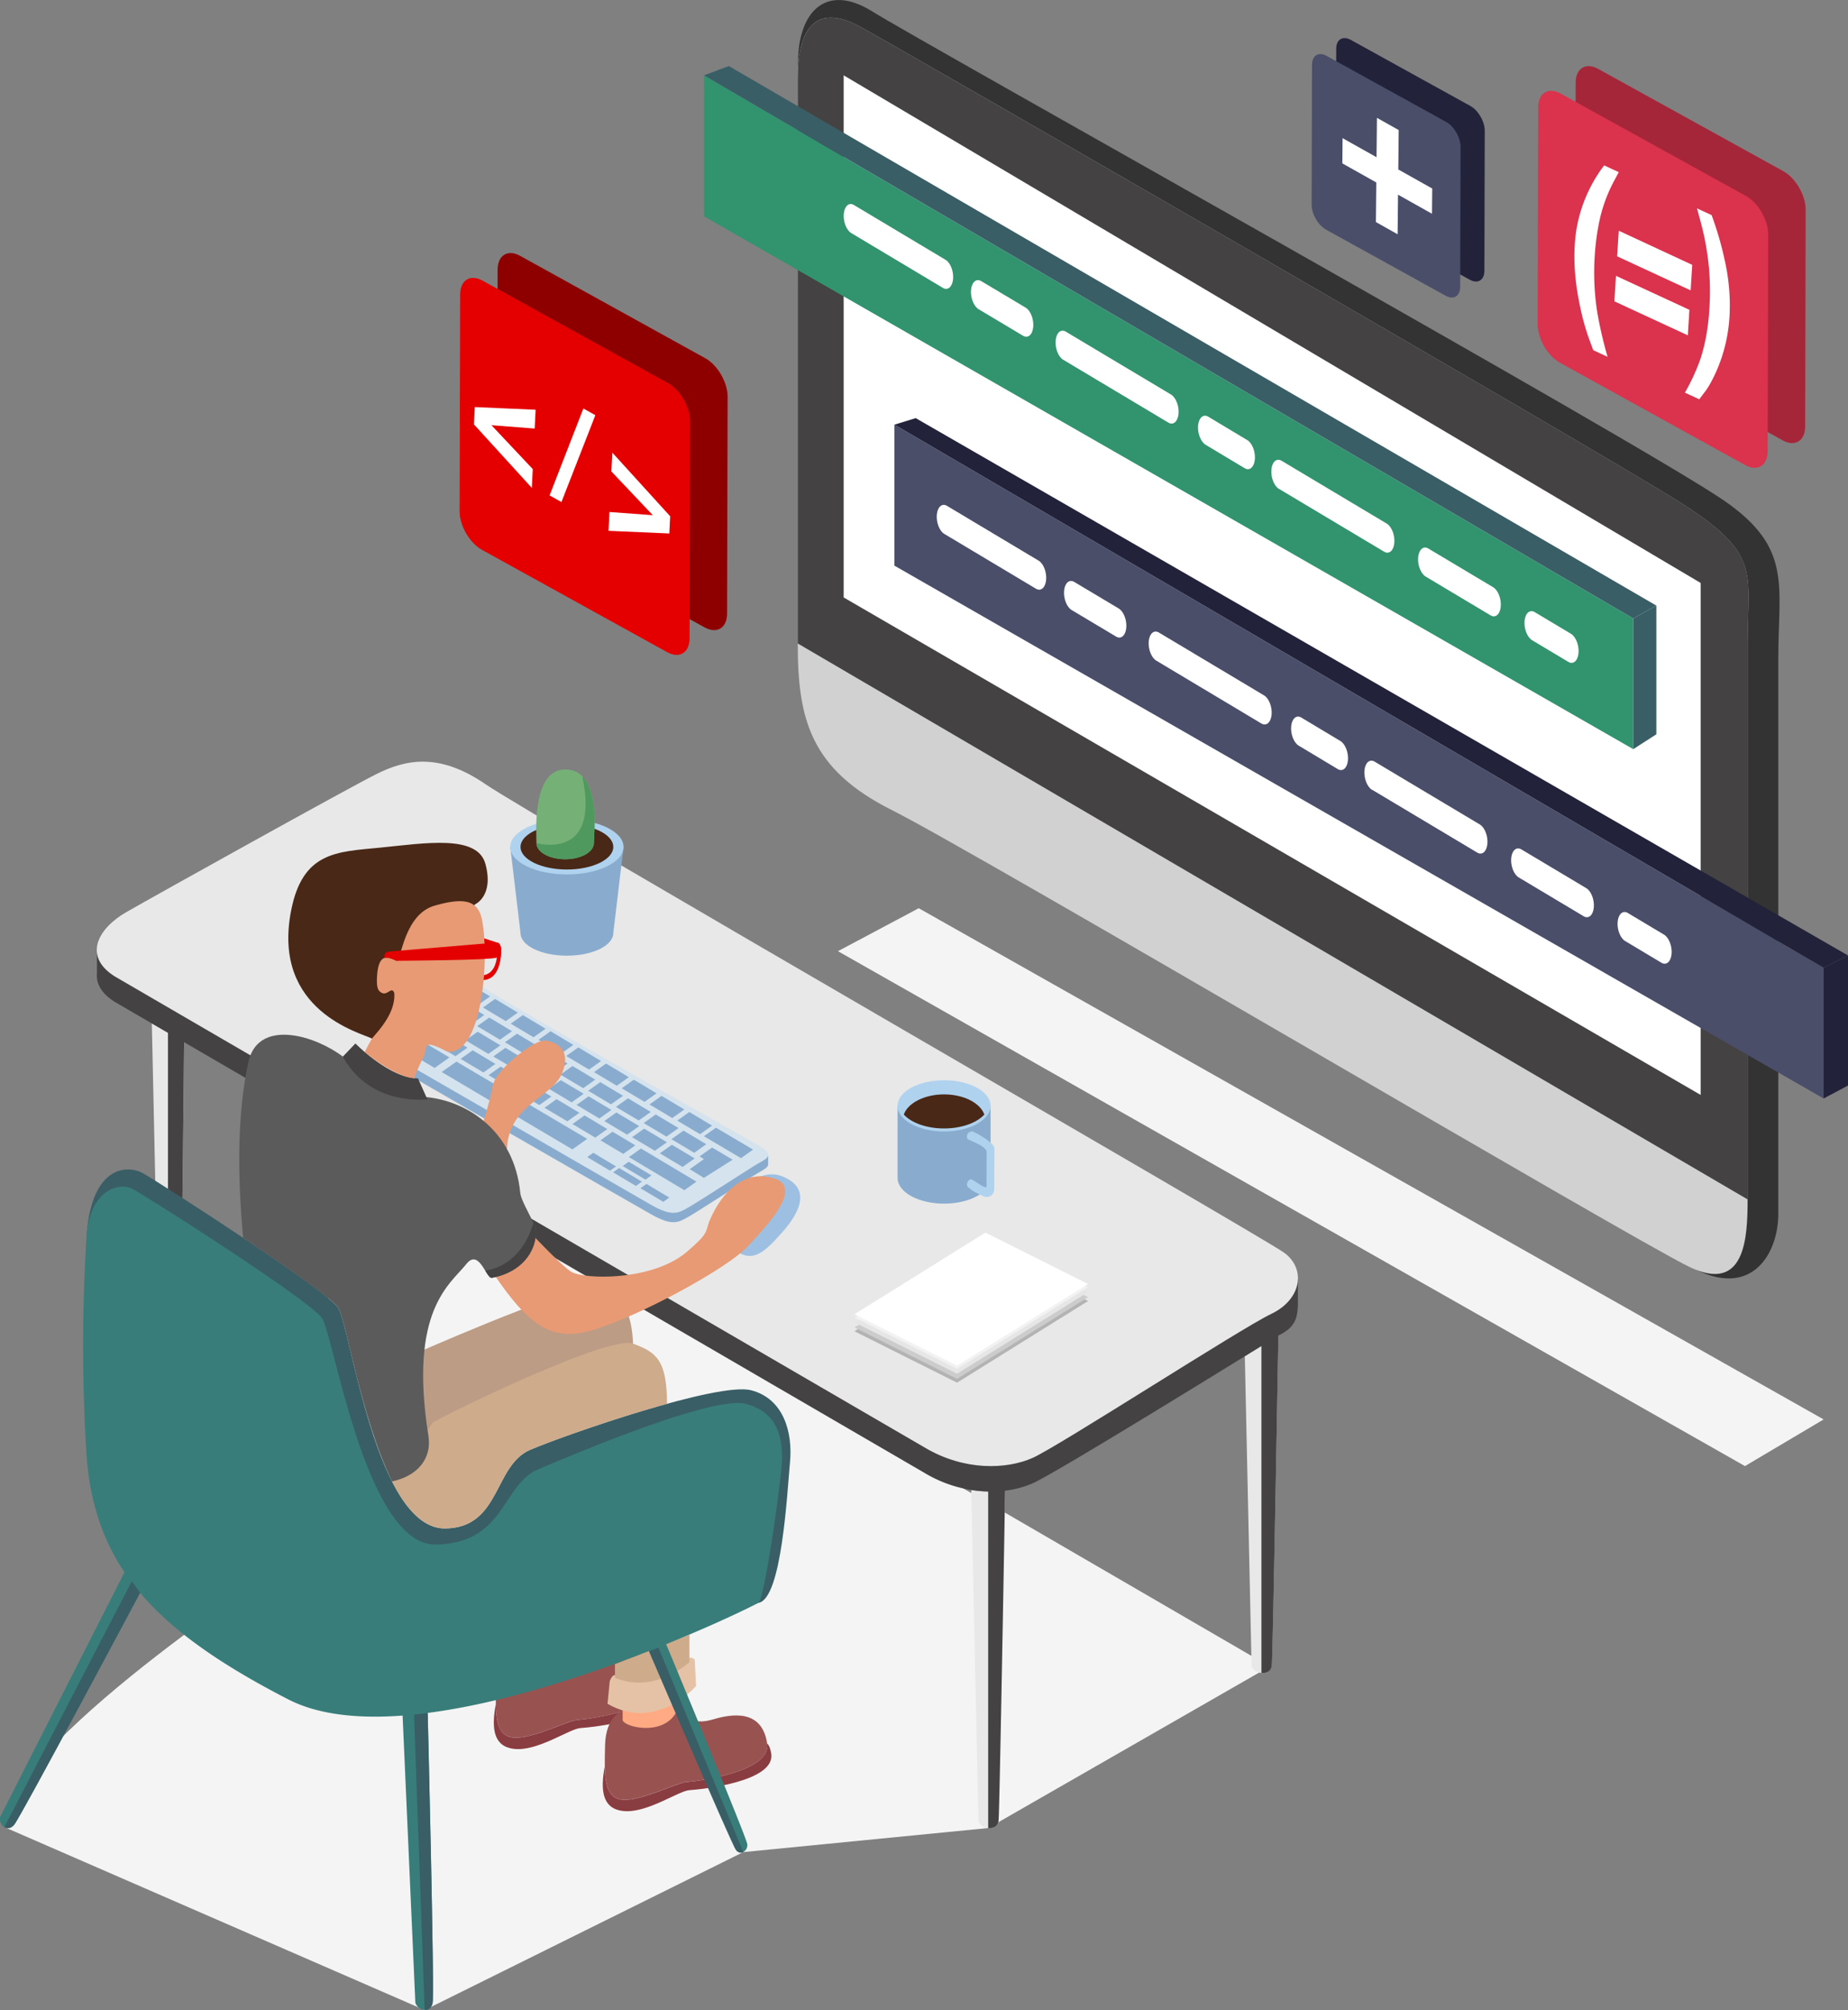 <?xml version="1.0" encoding="UTF-8"?> <svg xmlns="http://www.w3.org/2000/svg" xmlns:xlink="http://www.w3.org/1999/xlink" xmlns:v="https://vecta.io/nano" viewBox="0 0 1179.33 1282.72"><rect x="0" y="0" width="1179.33" height="1282.72" fill="#808080" stroke="none"/><path d="M1163.78 905.78l-50.2 29.77-578.82-328.57 51.54-27.42 577.48 326.22zm-1161 260.14C1.54 1115.2 181.6 998.25 181.6 998.25l-74.4-111.08 201.1-115.43 502 291.7-179.67 103.1-156.28 15.34L271 1282.7z" fill="#f4f4f4"></path><path d="M96.9 653.08l5 229.42c0 4.87 12.2 8 12.88 0s2.74-217.45 2.74-217.45zM619.82 950.8l4.57 210.9c0 4.9 12.2 8 12.88 0s4.16-210.46 4.16-210.46a75.88 75.88 0 0 1-21.61-.44zm174.58-85.37l4.3 197.28c0 4.87 12.2 8 12.88 0s4.16-210.46 4.16-210.46z" fill="#e8e8e8"></path><path d="M828.27 816.6L309.87 516.7c-29.7-20.43-51.07-15.78-69.63-6.5s-142.05 78-159.77 88.2a51.41 51.41 0 0 0-11 8.37l-7.6-2.1v16.25a15.26 15.26 0 0 0 0 3.15h0c.55 5.3 3.94 10.53 11.24 15.18l34.08 19.82v228.1c3.38.74 7.18-.3 7.56-4.67.7-8 2.74-217.44 2.74-217.45l472.76 275a82.7 82.7 0 0 0 40.37 11.71v214.76c3.1.37 6.3-.86 6.64-4.84.68-7.8 4-200.17 4.16-210.45a62.12 62.12 0 0 0 17.57-4.68c13.88-6.17 112.82-67.13 146-87.62v208.6c3.1.37 6.3-.86 6.64-4.83.7-8 4.16-210.45 4.16-210.46h0c10.93-5.2 12.1-11.23 12.5-19.42h0l-.04-16.23z" fill="#444242"></path><path d="M73.1 623c-20.43-13-10.36-30.64 7.36-40.85s141.2-78.92 159.77-88.2 39.92-13.93 69.63 6.5 495.8 288.75 509.73 299 11.14 29.7-8.36 39S675.68 922.9 659 930.32s-43.64 8.36-68.7-6.5L73.1 623z" fill="#e8e8e8"></path><path d="M484.46 731.06c9.64 5.85 5.5 7.92 0 11S445.22 767.2 439 770.64s-10 5.85-23.4-1.72l-169.3-97.74c-7.23-4.82-9.12-7.06 1.2-14.63s39.53-26.3 43.88-29.08c5-3.2 6.45-5.25 16.6 2.3 11.88 8.84 176.48 101.28 176.48 101.28z" fill="#d5e3ee"></path><g fill="#89acce"><path d="M490.23 737.08c-.12 1.9-2.73 3.28-5.77 5-5.5 3.1-39.24 25.12-45.43 28.57s-10 5.85-23.4-1.72L246.3 671.18c-3.88-2.58-6.2-4.43-6-6.75h0v6.45c.06 2.13 2.34 3.9 6 6.32 7.23 4.82 155.9 90.17 169.33 97.74s17.2 5.16 23.4 1.72 39.92-25.47 45.43-28.57c3-1.7 5.6-3.08 5.77-5h0v-6.07zm-230.77-66.25l9.46-6.63 17.9 10.58-9.46 6.72-17.9-10.67z"></path><use xlink:href="#B"></use><use xlink:href="#B" x="17.85" y="10.38"></use><use xlink:href="#B" x="35.7" y="20.78"></use><use xlink:href="#B" x="53.54" y="31.18"></use><use xlink:href="#B" x="71.4" y="41.56"></use><use xlink:href="#B" x="89.24" y="51.95"></use><use xlink:href="#B" x="107.1" y="62.34"></use><use xlink:href="#B" x="3.3" y="-11.78"></use><use xlink:href="#C"></use><use xlink:href="#B" x="38.72" y="8.83"></use><use xlink:href="#D"></use><path d="M350.23 694.76l7.7-5.48 14.55 8.7-7.7 5.46-14.55-8.67z"></path><use xlink:href="#B" x="91.84" y="39.75"></use><use xlink:href="#C" x="88.55" y="51.53"></use><use xlink:href="#B" x="127.26" y="60.36"></use><use xlink:href="#D" x="88.55" y="51.53"></use><path d="M286.8 644.5l7.7-5.48 14.55 8.7-7.7 5.46-14.55-8.68z"></path><use xlink:href="#B" x="28.42" y="-10.52"></use><use xlink:href="#D" x="-10.29" y="-19.35"></use><use xlink:href="#B" x="63.84" y="10.1"></use><use xlink:href="#B" x="81.55" y="20.41"></use><use xlink:href="#C" x="78.26" y="32.19"></use><path d="M393.06 706.34l7.7-5.48 14.54 8.7-7.7 5.46-14.56-8.67z"></path><use xlink:href="#D" x="78.25" y="32.19"></use><use xlink:href="#B" x="152.38" y="61.63"></use><use xlink:href="#B" x="14.42" y="-32.69"></use><use xlink:href="#D" x="-24.29" y="-41.52"></use><use xlink:href="#B" x="49.84" y="-12.08"></use><use xlink:href="#B" x="67.55" y="-1.77"></use><use xlink:href="#C" x="64.25" y="10.01"></use><path d="M379.06 684.16l7.7-5.48 14.55 8.7-7.7 5.46-14.55-8.67z"></path><use xlink:href="#D" x="64.25" y="10.01"></use><use xlink:href="#B" x="138.38" y="39.45"></use><use xlink:href="#B" x="156.1" y="49.76"></use><path d="M401.34 738.37l7.7-5.48 35.4 21.15-7.7 5.46-35.4-21.13zm47.84-13.3l7.7-5.48 23.7 14-7.7 5.47-23.7-14zm-9.04 21.03l9.04-6.43-2.74-1.77 8-5.63 13.12 7.77-18.37 11.6-9.04-5.55zm-65.4-7.73l3.85-2.75 14.55 8.7-3.85 2.73-14.55-8.68zm16.52 9.73l3.85-2.75 14.54 8.7-3.84 2.73-14.55-8.67zm17.47 10.15l3.85-2.75 14.54 8.7-3.84 2.73-14.55-8.67zm-11.36-14.17l3.85-2.74 14.54 8.7-3.84 2.73-14.55-8.68zm-115.53-60l9.46-6.63 83.44 49.3-9.46 6.72-83.44-49.4z"></path></g><path d="M1083.28 810.64c35.48 17 51.57-11.37 51.57-36V419.82c0-46.28 9.13-70.18-34.45-100.26-52.48-36.23-513.68-293.37-543.48-312.1-30.66-19.28-48.6 1.16-47.6 35.22.8 27.75 538.5 751 573.97 767.97z" fill="#333"></path><path d="M509.1 410.56c0 47.82 7.7 80.2 60.16 106.43s473.56 274.57 509 291.54 37-18.5 37-43.2V410.56c0-46.28 9.26-57.07-44.73-91S580.05 34.18 549.2 17.22s-40.1 4.62-40.1 32.4z" fill="#d1d1d1"></path><path d="M1070.58 319.55c-54-33.94-490.52-285.37-521.37-302.33s-40.1 4.62-40.1 32.4v361l606.2 354.78V410.56c0-46.28 9.25-57.07-44.73-91z" fill="#444242"></path><path d="M538.4 381.25l546.9 317.46V372L538.4 48.07v333.18z" fill="#fff"></path><path d="M325.63 540.45l6.55 55c0 8 13.25 14.4 29.6 14.4s29.6-6.45 29.6-14.4l6.55-55z" fill="#89acce"></path><ellipse cx="361.78" cy="540.45" rx="36.15" ry="17.55" fill="#afd2ef"></ellipse><ellipse cx="361.78" cy="540.45" rx="29.6" ry="14.41" fill="#492817"></ellipse><path d="M379 538c0 5.7-8.2 10.3-18.33 10.3s-18.33-4.6-18.33-10.3-3.14-47 18.33-47c23.55 0 18.33 41.3 18.33 47z" fill="#75b077"></path><path d="M360.64 548.3c10.13 0 18.33-4.6 18.33-10.3 0-4.55 3.33-31.85-7.38-42.6 11.8 54.48-29.28 42.6-29.28 42.6 0 5.7 8.2 10.3 18.33 10.3z" fill="#4f995e"></path><use xlink:href="#E" fill="#985351"></use><path d="M422.62 1079.37c-.8-5.23-2.6-6.37-2.6-6.37 2.72 18.14-44.44 24-51.24 24.5s-28.57 12.24-41 11.34c-9.2-.67-11.15-9.35-11.36-21.37-3.1 16.16-1.1 26.93 11.36 28.52 15.12 1.93 35.6-12.8 42.62-13.26s55.04-5.2 52.23-23.35z" fill="#8a3d40"></path><use xlink:href="#E" x="69.54" y="39.61" fill="#985351"></use><path d="M492.16 1119c-.8-5.23-2.6-6.37-2.6-6.37 2.72 18.14-44.44 24-51.24 24.5s-28.57 12.24-41 11.34c-9.2-.67-11.15-9.35-11.36-21.37-3.1 16.16-1.1 26.93 11.36 28.52 15.12 1.93 35.6-12.8 42.62-13.26s55.07-5.24 52.23-23.35z" fill="#8a3d40"></path><path d="M397.34 1060.1v37.38c0 4.23 24.8 10.88 33.86-4.23v-46.38z" fill="#ffaa83"></path><path d="M389.1 1073s1.28-4.85 4.23-4.08c8.42 2.18 43.6-15.8 50-10.05l.88 17s-25 29.5-56.5 11.37z" fill="#e5c2a6"></path><path d="M392.43,1061.9v8.65s21.84,11.67,47.54-9.87V1043.2Z" fill="#ceab8b"></path><path d="M55.47 786.25c3.58-42.18 25.64-43.1 35.62-37.64s118.17 75.24 124.78 86c7.94 12.92 24 141.5 68.4 140.73 35.37-.6 30.63-40.22 54.2-50.24s120-43.37 140.9-37.93 26.58 27.06 24.77 46.06-5.13 86.85-20 89.57c-4.46.8-208 95.84-294.16 51.4S65.7 988.4 61.16 916.12s-5.7-129.87-5.7-129.87z" fill="#395e66"></path><path d="M475.94 895.84c-20.86-5.44-108.83 31.74-132.42 41.77s-20.86 47.1-65.3 48-64.85-131.5-72.56-144.2C199.1 830.62 95 764.33 85 758.9s-29 1.8-29.93 32.65a1122.06 1122.06 0 0 0 0 134.86c1.9 30.22 9.68 55 24.37 76.9L.1 1159.38c-1.08 5.37 4.72 10.15 8.95 5 3.65-4.4 63.9-117.15 80.34-148 20.86 24.67 51.75 46 94.48 68 19.4 10 45.15 12.5 73.4 10.35h-.35l8.13 183.25c1.8 5.44 9.73 6.8 11 0s-3.14-184.9-3.14-184.9h0c47.75-6.17 100.45-23.56 141.28-39.52l55.35 126.6c3 4.27 7.84.92 7.35-3.36s-48.54-119.84-51.76-127.58c34.2-13.85 57.82-25.66 59-26.55 3.63-2.72 12.7-66.2 14.5-85.2s-1.82-36.18-22.68-41.62z" fill="#387d7a"></path><path d="M271 1282.7c2.3.08 4.48-1.28 5.1-4.6 1.26-6.8-3.14-184.9-3.14-184.9l-8.72.9zm203.35-100.8c-1.5.76-3.4.5-4.84-1.6-3-4.27-55.35-126.6-55.35-126.6l6-2.34zM2.77 1165.92c1.83 1.12 4.25 1 6.3-1.5 4.22-5.1 80.34-148 80.34-148l-5.3-7.36z" fill="#395e66"></path><path d="M459.2 785.5c-5.68-8.93 19.88-42.7 39.65-35 18.28 7.1 13 21.68.23 36s-23.13 25.32-39.88-1z" fill="#9dc0e2"></path><path d="M260.1 865.9s96.14-42.63 113.37-42.63 29.32 4.84 30.53 34.16l-139.8 72z" fill="#bc9c85"></path><path d="M284.27 975.35c35.37-.6 30.63-40.22 54.2-50.24 13.9-5.9 53.07-19.9 87.2-29.3-.1-27.54-6.56-32.93-21.68-38.37s-111.25 41.12-127.7 50.2l-26.13 37.7c8.98 17.66 20.14 30.24 34.1 30z" fill="#ceab8b"></path><path d="M329.9 777.47s26.77 29 34.48 34 51.87 6.3 74-12.7c15.53-13.33 10.84-12 15.23-21.6 7.4-16.25 21.23-31.13 40.28-25.23s-4.4 30.07-16.53 43.3c-13.3 14.5-75.12 48-103.8 54.77s-43.5-14.3-67.82-50.9zm-21.3-62.2a210.81 210.81 0 0 0 5.92-22.6c1.8-10 26.3-29.17 33.1-28.64s17.7 5.52 10.88 21.16-34 19.8-34.94 48.1z" fill="#e79a74"></path><path d="M215.87 834.62c5.27 8.6 14 68.78 34.28 110.7 15.72-3.22 25.67-14.14 23.23-29.18-12.7-80.36 14-96.6 24.2-109.5 8.16-10.28 12.67 9.44 16.33 8.77 18.14-3.33 28.3-16 28.12-29.93-.06-4.38-9.4-18.35-10-24.2-3.93-40.5-35.67-60.46-64.1-61.48s-33.26-15.3-52.6-28-51.16-20-56.84 6c-7.23 33.13-6.92 73.25-3.3 112.07 28.98 19.42 57.4 39.37 60.67 44.73z" fill="#5b5b5b"></path><path d="M218.83 674.22l8-8.35s21.77 22.27 39.9 22.27l6 13.34s-36.53 4.78-53.9-27.26zm90.8 136.58c1.6 2.6 3 4.86 4.27 4.62 18.14-3.33 28.3-16 28.12-29.93a15.77 15.77 0 0 0-1.66-5.14c-7.64 26.2-26.15 29.92-30.73 30.45z" fill="#444242"></path><path d="M303.06 577.15s12.35-5.26 6.7-25.9c-5.16-18.86-38.35-13.2-67.47-10.32-27.3 2.68-49.3 2.44-56.58 40.5-12.26 63.88 44.75 77.7 51.7 81.32s65.65-85.6 65.65-85.6z" fill="#492817"></path><path d="M232.8 671.34a96.24 96.24 0 0 1 4.62-8.59c1.8-2.72 15.22-15.22 14.2-29.08-1.6-4.44-4.23 1.56-7.74 0-2.63-1.17-3.82-3.23-3.2-11.56 1.26-16.82 9.82-9.6 12.54-9s4.4-29.5 24.13-35.18 27.9-3 30.3 9.22c4.85 24.8.1 86.65-22.26 83.93-17.23-9-12-2.3-15.3 3.9a113.36 113.36 0 0 0-5.79 13s-10.1.43-31.5-16.63z" fill="#e79a74"></path><g fill="#e40000"><path d="M317.12 601.44L309 598.8l.18 3.4 5.72 1.68s3.1 0 2.22 6.8c-1.08 9.22-5.86 11.16-8.22 11.56-.1 1.05-.2 2.1-.32 3.1 0 0 9.42.9 11.1-15.1 1.05-8.82-2.57-8.82-2.57-8.82z"></path><path d="M248.52 607.2l68.6-5.76c2.95 0 4 7-.12 9.6-2.7 1.73-63.8 2.07-63.8 2.07s-5.47-2.53-7.7-1.92c.01.01-1.18-3.64 3.04-4z"></path></g><path d="M449.3 48.07v89.98l592.97 340v-83.4L449.3 48.07z" fill="#32936f"></path><path d="M601.77 183.73l-58.53-35c-3.1-1.84-5.24-7.4-4.77-12.32h0c.46-4.93 3.36-7.46 6.45-5.6l58.53 35c3.1 1.84 5.24 7.4 4.77 12.32h0c-.46 4.88-3.36 7.45-6.45 5.6zm57.6 24.95h0c.46-4.93-1.7-10.48-4.77-12.32l-28.46-17c-3.1-1.84-6 .68-6.45 5.6h0c-.46 4.93 1.7 10.48 4.77 12.32l28.46 17c3.1 1.84 6-.68 6.45-5.62zM800.8 293.2h0c.46-4.93-1.7-10.48-4.77-12.32l-25-15c-3.1-1.84-6 .68-6.45 5.6h0c-.46 4.93 1.7 10.48 4.77 12.32l25 15c3.1 1.85 6-.67 6.45-5.6zm-48.7-29.1h0c.46-4.93-1.7-10.48-4.77-12.32l-67.2-40.16c-3.1-1.84-6 .68-6.45 5.6h0c-.46 4.93 1.7 10.48 4.77 12.32l67.2 40.16c3.1 1.85 6-.7 6.45-5.6zm225.6 144.42l23.2 13.87c3.1 1.84 6-.68 6.45-5.6h0c.46-4.93-1.7-10.48-4.77-12.32l-23.2-13.87c-3.1-1.84-6 .68-6.45 5.6h0c-.46 4.93 1.68 10.47 4.77 12.32zm-67.9-40.6l41.47 24.78c3.1 1.84 6-.68 6.45-5.6h0c.46-4.93-1.7-10.48-4.77-12.32L911.47 350c-3.1-1.84-6 .68-6.45 5.6h0c-.46 4.93 1.7 10.48 4.78 12.32zm-93.65-56l67.2 40.16c3.1 1.84 6-.68 6.45-5.6h0c.46-4.93-1.7-10.48-4.77-12.32L817.82 294c-3.1-1.84-6 .68-6.45 5.6h0c-.46 4.97 1.7 10.5 4.78 12.4z" fill="#fff"></path><path d="M570.8 270.98v89.98l592.97 340.02v-83.4L570.8 270.98z" fill="#4a4e69"></path><path d="M661.15 375.7l-58.53-35c-3.1-1.84-5.24-7.4-4.77-12.32h0c.46-4.93 3.36-7.46 6.45-5.6l58.53 35c3.1 1.84 5.24 7.4 4.77 12.32h0c-.46 4.9-3.37 7.46-6.45 5.6zm57.6 24.95h0c.46-4.93-1.7-10.48-4.77-12.32l-28.46-17c-3.1-1.84-6 .68-6.45 5.6h0c-.46 4.93 1.7 10.48 4.77 12.32l28.46 17c3.08 1.85 6-.68 6.45-5.6zM860.2 485.2h0c.46-4.93-1.7-10.48-4.77-12.32l-25-15c-3.1-1.84-6 .68-6.45 5.6h0c-.46 4.93 1.7 10.48 4.77 12.32l25 15c3.1 1.85 6-.68 6.45-5.6zm-48.7-29.1h0c.46-4.93-1.7-10.48-4.77-12.32l-67.2-40.16c-3.1-1.84-6 .68-6.45 5.6h0c-.46 4.93 1.7 10.48 4.77 12.32L805 461.7c3.14 1.84 6-.7 6.5-5.6zm225.6 144.4l23.2 13.87c3.1 1.84 6-.68 6.45-5.6h0c.46-4.93-1.7-10.48-4.77-12.32l-23.2-13.87c-3.1-1.84-6 .68-6.45 5.6h0c-.47 4.94 1.68 10.48 4.77 12.32zm-67.9-40.58l41.47 24.78c3.1 1.84 6-.68 6.45-5.6h0c.46-4.93-1.7-10.48-4.77-12.32L970.85 542c-3.1-1.84-6 .68-6.45 5.6h0c-.46 4.92 1.7 10.46 4.77 12.3zm-93.65-56l67.2 40.16c3.1 1.84 6-.68 6.45-5.6h0c.46-4.93-1.7-10.48-4.77-12.32L877.2 486c-3.1-1.84-6 .68-6.45 5.6h0c-.46 4.96 1.7 10.5 4.77 12.4z" fill="#fff"></path><g fill="#395e66"><path d="M1042.27 478.06l14.75-9.47v-82.14l-14.75 8.2v83.4z"></path><path d="M449.3 48.07l592.97 346.58 14.75-8.2-591.9-344.3-15.82 5.93z"></path></g><g fill="#22223b"><path d="M1163.78 700.98l15.55-8.28v-83l-15.55 7.87v83.4z"></path><path d="M570.8 270.98l592.97 346.6 15.55-7.87-594.96-342.9-13.56 4.18z"></path></g><path d="M449.65 400.35L331.46 335c-7.86-4.34-14.27-15.42-14.25-24.62l.36-138.3c0-9.2 6.47-13.17 14.33-8.83l118.2 65.35c7.86 4.34 14.27 15.42 14.25 24.62l-.35 138.3c0 9.2-6.5 13.17-14.35 8.83z" fill="#8e0000"></path><path d="M425.74 416.15l-118.2-65.3c-7.86-4.34-14.27-15.42-14.25-24.62l.36-138.3c0-9.2 6.47-13.17 14.33-8.83l118.2 65.3c7.86 4.34 14.27 15.42 14.25 24.62l-.36 138.3c-.07 9.2-6.47 13.17-14.33 8.83z" fill="#e40000"></path><path d="M313.62 271.34l26.37 28-.6 12-36.92-40.5.54-11.07 38.8 1.7-.6 12zm37.1 44.8l21.57-55.46 7.64 4.26-21.64 55.43zm65.87 12.62l-26.44-27.93.6-12 36.92 40.6-.53 11-38.8-1.7.6-12z" fill="#fff"></path><path d="M1137.63 281l-118.2-65.3c-7.86-4.34-14.27-15.42-14.25-24.62l.36-138.3c0-9.2 6.47-13.17 14.33-8.83l118.2 65.3c7.86 4.34 14.27 15.42 14.25 24.62l-.32 138.3c-.06 9.2-6.5 13.17-14.37 8.85z" fill="#a62639"></path><path d="M1113.72 296.77l-118.2-65.3c-7.86-4.34-14.27-15.42-14.25-24.62l.36-138.3c0-9.2 6.47-13.17 14.33-8.83l118.2 65.3c7.86 4.34 14.27 15.42 14.25 24.62l-.36 138.3c-.06 9.22-6.48 13.2-14.34 8.84z" fill="#db324d"></path><path d="M1023.72 105.55l9.32 4.3-3 5.62a96.8 96.8 0 0 0-9.52 26.37 154.35 154.35 0 0 0-2.82 21.55 162.33 162.33 0 0 0 1.72 36.5 270.29 270.29 0 0 0 6.47 27.8l-9.14-4.23L1014 216a147.94 147.94 0 0 1-5.37-19.11c-3.2-14.6-4.45-28-3.67-40.4a91.1 91.1 0 0 1 7.26-31.18 92.41 92.41 0 0 1 11.5-19.77zm7.53 70.45l46.87 21.7-1 16.28-46.87-21.7zm1.8-28.77l46.87 21.77-1 16.28-46.93-21.73zm70.65 54.94a101.31 101.31 0 0 1-8.4 34.8c-2.76 6.12-5.22 10.44-7.4 13.2l-3.5 4.62-9.14-4.23a133.41 133.41 0 0 0 9.51-20.4c3.23-9.28 5.3-20.27 6.1-32.9a180 180 0 0 0 0-22.86 171.2 171.2 0 0 0-5.75-33.44l-2.15-8 9.32 4.3a211.54 211.54 0 0 1 8.41 29 129.9 129.9 0 0 1 3.01 35.9z" fill="#fff"></path><path d="M938 178.52l-76.3-42.17c-5.08-2.8-9.22-10-9.2-15.9l.23-89.32c0-5.94 4.18-8.5 9.26-5.7l76.33 42.17c5.08 2.8 9.22 10 9.2 15.9l-.23 89.32c-.02 5.94-4.2 8.5-9.3 5.7z" fill="#22223b"></path><path d="M922.58 188.73l-76.33-42.18c-5.08-2.8-9.22-10-9.2-15.9l.23-89.32c0-5.94 4.18-8.5 9.26-5.7l76.33 42.17c5.08 2.8 9.22 10 9.2 15.9l-.23 89.3c-.02 6-4.18 8.53-9.26 5.73z" fill="#4a4e69"></path><path d="M878.72 75.2L892.6 83l-.25 25.15L914 120.3l-.16 16.1-21.67-12.17-.25 25.27-13.87-7.8.25-25.27-21.67-12.17.16-16.1 21.67 12.17z" fill="#fff"></path><path d="M572.8 705.68v46.06c0 9 13.3 16.34 29.68 16.34s29.68-7.32 29.68-16.34v-46.06z" fill="#89acce"></path><ellipse cx="602.47" cy="705.68" rx="29.68" ry="16.34" fill="#afd2ef"></ellipse><path d="M602.47 720.1c11.2 0 20.9-3.6 25.7-8.86-2.56-7.36-13.1-12.88-25.7-12.88s-23.13 5.52-25.7 12.88c4.8 5.26 14.5 8.86 25.7 8.86z" fill="#492817"></path><path d="M620.36 722a3.3 3.3 0 0 0-3.3 3.3c0 .82 0 1.42 1.83 2.26 4.77 2.17 10.9 4.7 10.73 7.8l-.06 21.68c0 2.3-7.13-3.24-9.2-4.3-1.63-.82-3.3 1.48-3.3 3.3 0 2.9 11 7.5 11 7.5 3.7 1.13 6.44-1.4 6.44-5l.1-25.85c.02-3.56-13.07-10.7-14.23-10.7z" fill="#afd2ef"></path><use xlink:href="#F" fill="#b3b3b3"></use><use xlink:href="#F" y="-2.42" fill="#ccc"></use><use xlink:href="#F" y="-5.69" fill="#e6e6e6"></use><use xlink:href="#F" y="-8.79" fill="#f2f2f2"></use><use xlink:href="#F" y="-10.86" fill="#fff"></use><defs><path id="B" d="M276.1 665.32l7.7-5.48 14.54 8.7-7.7 5.46-14.55-8.67z"></path><path id="C" d="M297.1 663.84l7.7-5.48 14.54 8.7-7.7 5.47-14.55-8.68z"></path><path id="D" d="M332.52 684.45l7.7-5.48 14.54 8.7-7.7 5.46-14.55-8.68z"></path><path id="E" d="M327.8 1052.13s-10.73 3.17-11.2 21.77-1.2 34 11.2 34.92 34.16-10.88 41-11.34 54-6.35 51.24-24.5-16.33-20.86-34.46-15.42-19.62-7.7-23.88-7.7z"></path><path id="F" d="M610.77 882.32l-65.5-32.8 83.6-52.1 65.5 32.8-83.6 52.1z"></path></defs></svg> 